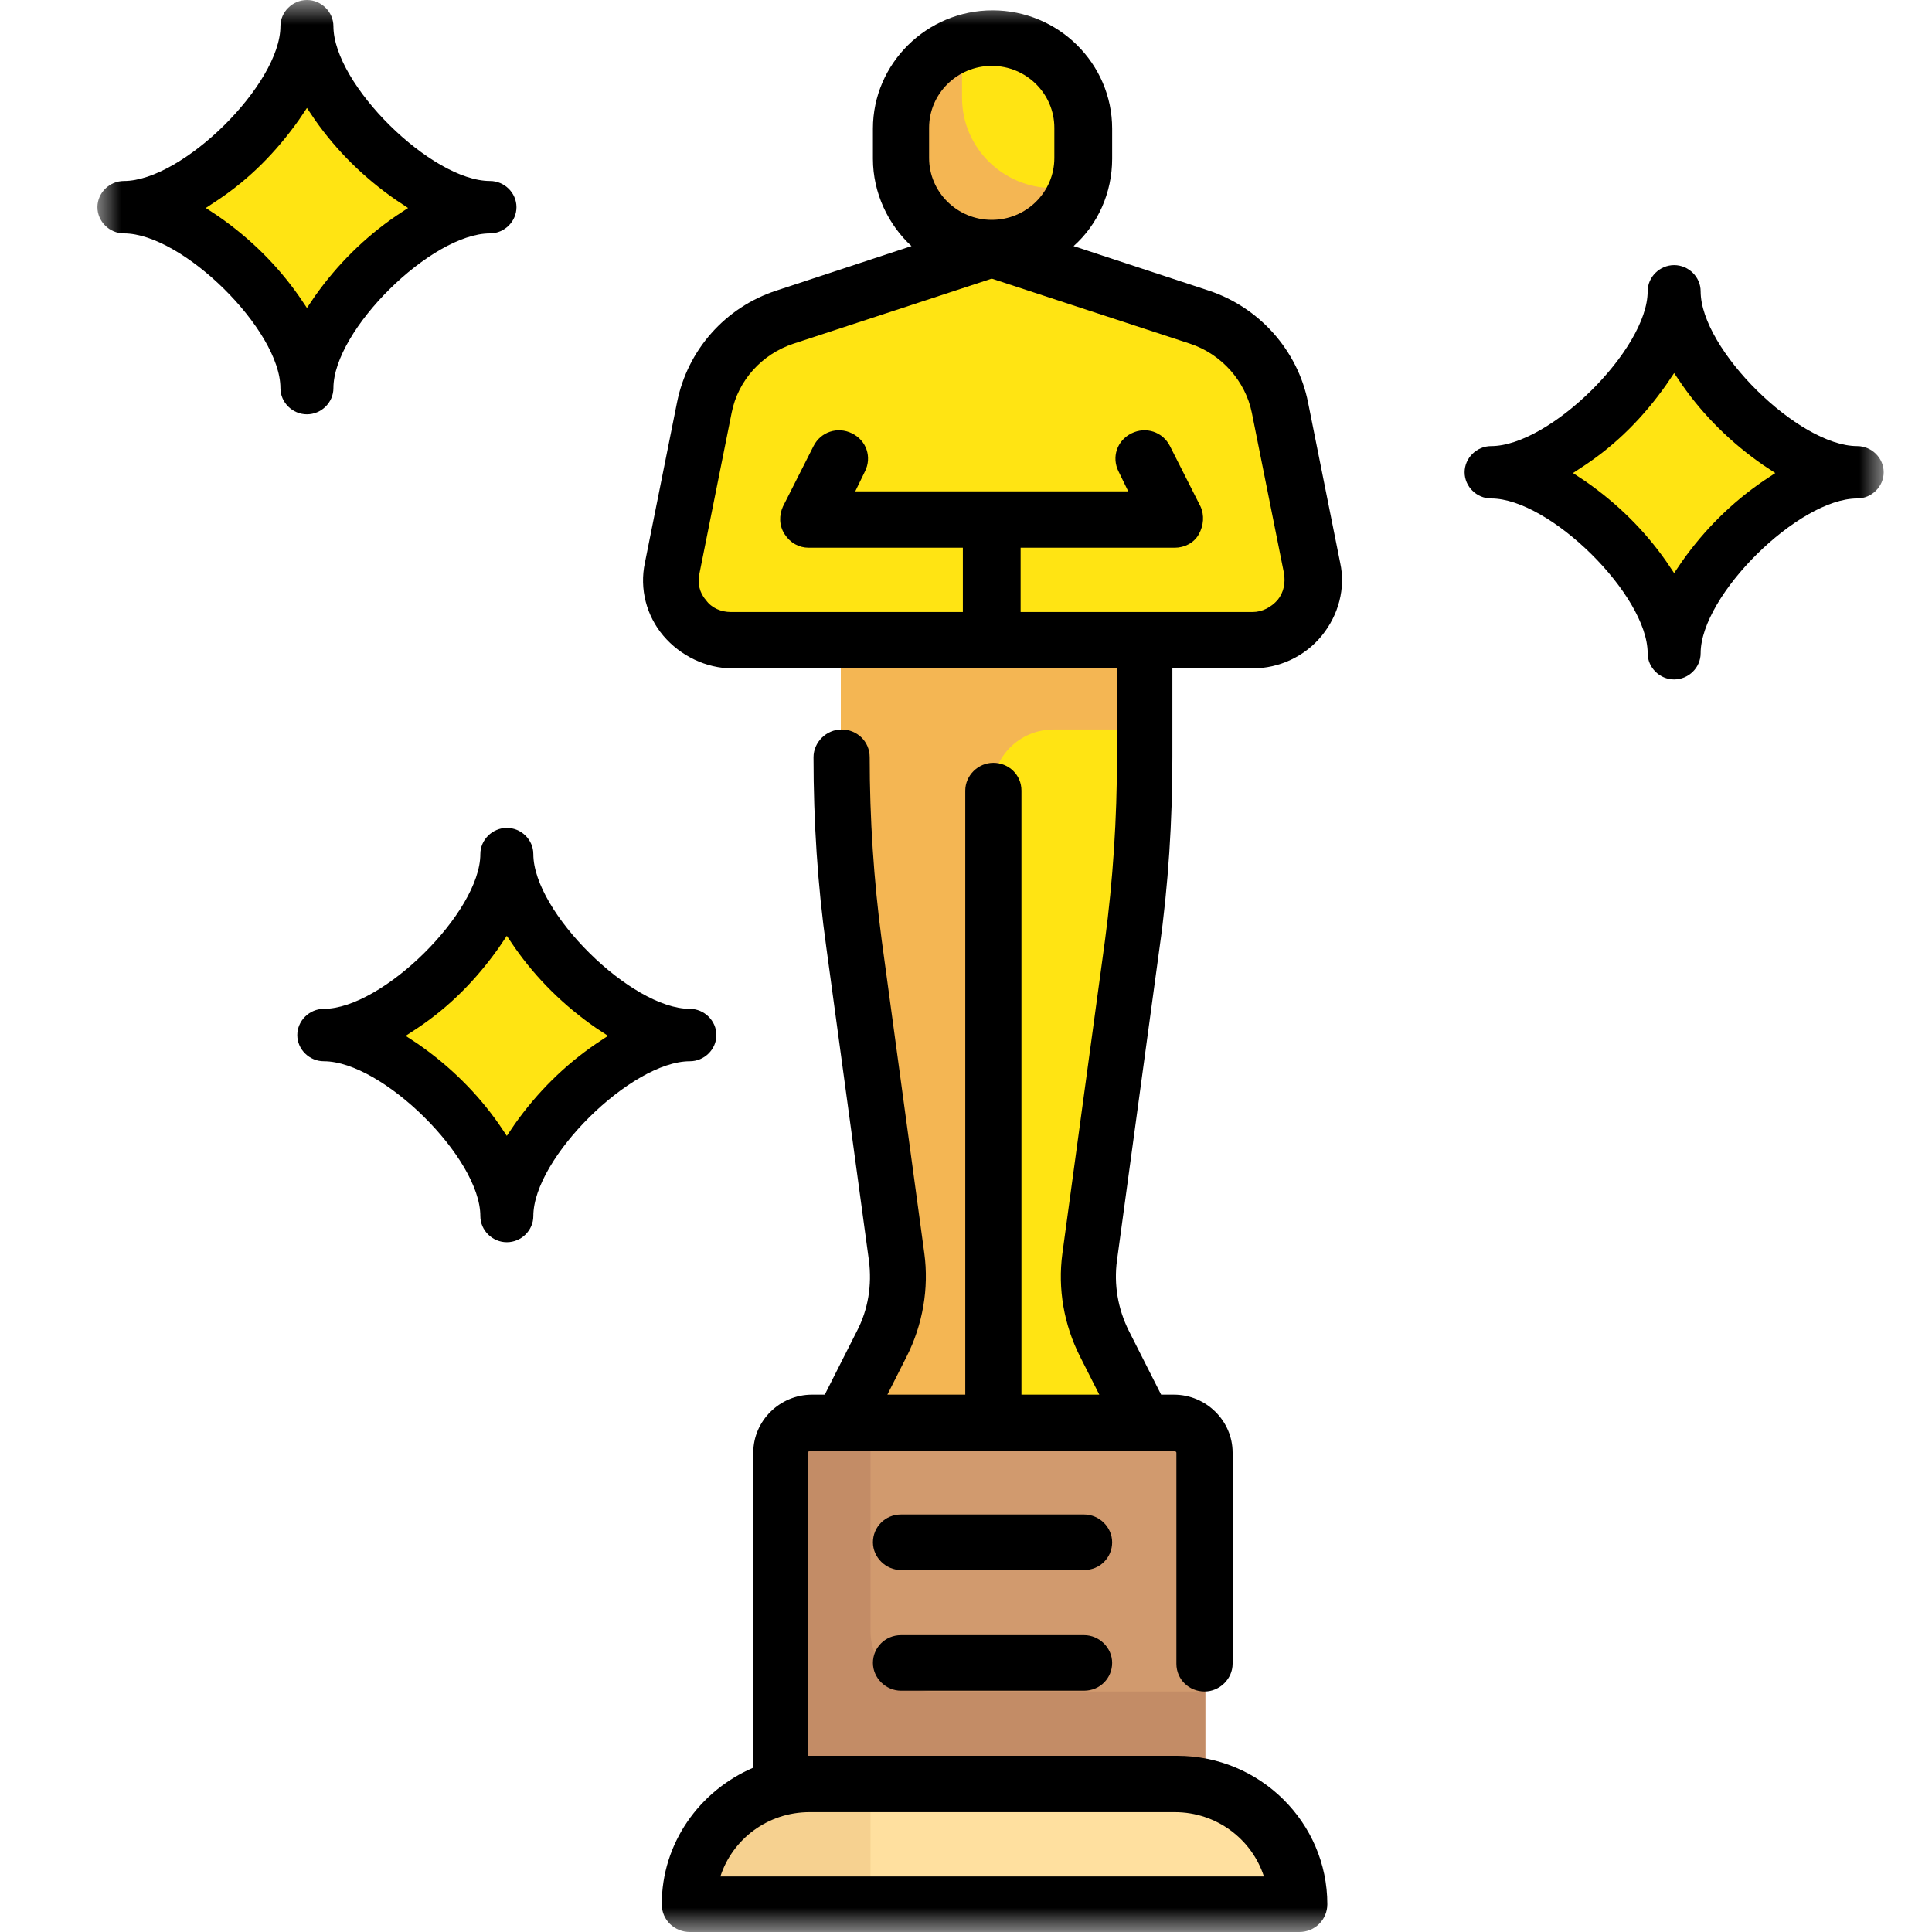 <svg width="40" height="40" viewBox="0 0 40 40" fill="none" xmlns="http://www.w3.org/2000/svg">
<mask id="mask0_225_10361" style="mask-type:luminance" maskUnits="userSpaceOnUse" x="2" y="0" width="37" height="40">
<path d="M39 0H2V40H39V0Z" fill="white"/>
</mask>
<g mask="url(#mask0_225_10361)">
<path d="M23.442 19.524C23.608 18.242 23.708 16.944 23.708 15.645V12.605H18.954L17.408 15.645C17.408 16.944 17.491 18.242 17.674 19.524L18.555 25.999C18.638 26.623 18.538 27.247 18.256 27.806L17.425 29.45L20.583 30.074L23.741 29.45L22.91 27.806C22.627 27.247 22.528 26.623 22.611 25.999L23.492 19.524H23.442Z" fill="#FFE413"/>
<path d="M17.392 29.45L20.55 30.074V16.352C20.55 15.662 21.115 15.103 21.813 15.103H23.708V12.605H17.408V15.645C17.408 16.944 17.491 18.242 17.674 19.524L18.555 25.999C18.638 26.623 18.538 27.247 18.256 27.806L17.425 29.45H17.392Z" fill="#F4B653"/>
<path d="M24.322 29.45H16.76C16.41 29.45 16.128 29.729 16.128 30.074V37.552H24.954V30.074C24.954 29.729 24.672 29.45 24.322 29.45Z" fill="#D19A6E"/>
<path d="M18.023 33.772V29.45H16.76C16.41 29.45 16.128 29.729 16.128 30.074V37.552H24.954V35.021H19.286C18.588 35.021 18.023 34.462 18.023 33.772Z" fill="#C38C66"/>
<path d="M24.323 36.927H16.76C15.647 36.927 14.716 37.633 14.367 38.619C14.234 39.014 14.55 39.425 14.965 39.425H26.102C26.517 39.425 26.85 39.014 26.7 38.619C26.368 37.633 25.42 36.927 24.306 36.927H24.323Z" fill="#FFE09F"/>
<path d="M27.182 11.751L26.517 8.431C26.334 7.56 25.702 6.837 24.838 6.557L20.55 5.144L16.261 6.557C15.397 6.837 14.765 7.56 14.582 8.431L13.918 11.751C13.768 12.523 14.366 13.246 15.148 13.246H25.935C26.733 13.246 27.331 12.523 27.165 11.751H27.182Z" fill="#FFE413"/>
<path d="M20.549 0.772C19.502 0.772 18.654 1.611 18.654 2.646V3.27C18.654 4.306 19.502 5.144 20.549 5.144C21.596 5.144 22.444 4.306 22.444 3.27V2.646C22.444 1.611 21.596 0.772 20.549 0.772Z" fill="#FFE413"/>
<path d="M21.812 3.895C20.765 3.895 19.918 3.057 19.918 2.022V0.888C19.186 1.151 18.654 1.824 18.654 2.646V3.271C18.654 4.306 19.502 5.144 20.549 5.144C21.397 5.144 22.112 4.585 22.344 3.813C22.178 3.862 21.995 3.895 21.796 3.895H21.812Z" fill="#F4B653"/>
<path d="M18.023 36.927H16.76C15.646 36.927 14.716 37.633 14.367 38.619C14.234 39.014 14.55 39.425 14.982 39.425H18.023V36.927Z" fill="#F6D190"/>
<path d="M24.323 36.352H16.76H16.727V30.074C16.727 30.074 16.743 30.041 16.76 30.041H24.323C24.323 30.041 24.356 30.058 24.356 30.074V34.446C24.356 34.774 24.622 35.021 24.938 35.021C25.253 35.021 25.52 34.758 25.52 34.446V30.074C25.52 29.417 24.971 28.875 24.306 28.875H24.04L23.375 27.56C23.143 27.1 23.059 26.59 23.126 26.097L24.007 19.622C24.19 18.324 24.273 16.993 24.273 15.678V13.838H25.935C26.484 13.838 27.015 13.591 27.364 13.164C27.714 12.736 27.863 12.178 27.747 11.652L27.082 8.332C26.866 7.248 26.068 6.36 25.021 6.015L22.228 5.095C22.727 4.651 23.026 3.994 23.026 3.287V2.663C23.026 1.315 21.913 0.214 20.55 0.214C19.187 0.214 18.073 1.315 18.073 2.663V3.287C18.073 3.994 18.389 4.651 18.871 5.095L16.078 6.015C15.015 6.36 14.233 7.248 14.017 8.332L13.352 11.652C13.236 12.194 13.386 12.753 13.735 13.164C14.084 13.575 14.616 13.838 15.164 13.838H23.126V15.678C23.126 16.944 23.043 18.225 22.877 19.474L21.996 25.949C21.896 26.689 22.029 27.428 22.361 28.086L22.76 28.875H21.148V16.368C21.148 16.04 20.882 15.793 20.566 15.793C20.25 15.793 19.985 16.056 19.985 16.368V28.875H18.372L18.771 28.086C19.104 27.428 19.236 26.672 19.137 25.949L18.256 19.474C18.09 18.225 18.006 16.944 18.006 15.678C18.006 15.349 17.741 15.103 17.425 15.103C17.109 15.103 16.843 15.366 16.843 15.678C16.843 16.993 16.926 18.324 17.109 19.622L17.99 26.097C18.056 26.607 17.973 27.116 17.741 27.56L17.076 28.875H16.81C16.145 28.875 15.596 29.417 15.596 30.074V36.598C14.483 37.075 13.701 38.16 13.701 39.425C13.701 39.754 13.967 40 14.283 40H26.899C27.232 40 27.481 39.737 27.481 39.425C27.481 37.732 26.085 36.352 24.373 36.352H24.323ZM19.236 2.646C19.236 1.939 19.818 1.364 20.533 1.364C21.248 1.364 21.829 1.939 21.829 2.646V3.271C21.829 3.977 21.248 4.552 20.533 4.552C19.818 4.552 19.236 3.977 19.236 3.271V2.646ZM14.616 12.424C14.483 12.276 14.433 12.063 14.483 11.866L15.148 8.546C15.28 7.872 15.779 7.33 16.427 7.116L20.533 5.769L24.639 7.116C25.287 7.33 25.785 7.888 25.918 8.546L26.583 11.866C26.616 12.063 26.583 12.26 26.45 12.424C26.317 12.572 26.134 12.671 25.935 12.671H21.131V11.34H24.323C24.522 11.34 24.722 11.241 24.821 11.06C24.921 10.879 24.938 10.666 24.855 10.485L24.223 9.236C24.073 8.94 23.724 8.825 23.425 8.973C23.126 9.121 23.01 9.466 23.159 9.762L23.359 10.173H17.707L17.907 9.762C18.056 9.466 17.94 9.121 17.641 8.973C17.342 8.825 16.992 8.94 16.843 9.236L16.211 10.485C16.128 10.666 16.128 10.879 16.245 11.06C16.361 11.241 16.544 11.34 16.743 11.34H19.935V12.671H15.131C14.931 12.671 14.732 12.589 14.616 12.424ZM14.915 38.85C15.164 38.078 15.896 37.519 16.76 37.519H24.323C25.187 37.519 25.918 38.078 26.168 38.85H14.915Z" fill="black"/>
<path d="M22.445 31.356H18.655C18.323 31.356 18.073 31.619 18.073 31.931C18.073 32.243 18.339 32.506 18.655 32.506H22.445C22.777 32.506 23.026 32.243 23.026 31.931C23.026 31.619 22.761 31.356 22.445 31.356Z" fill="black"/>
<path d="M22.445 33.854H18.655C18.323 33.854 18.073 34.117 18.073 34.429C18.073 34.741 18.339 35.004 18.655 35.004H22.445C22.777 35.004 23.026 34.741 23.026 34.429C23.026 34.117 22.761 33.854 22.445 33.854Z" fill="black"/>
<path d="M8.532 4.914C7.917 5.341 7.385 5.851 6.97 6.459C6.837 6.656 6.604 6.771 6.355 6.771C6.105 6.771 5.873 6.656 5.74 6.459C5.307 5.851 4.792 5.325 4.177 4.914C3.978 4.782 3.861 4.552 3.861 4.306C3.861 4.059 3.978 3.829 4.177 3.698C4.792 3.271 5.324 2.761 5.74 2.153C5.873 1.956 6.105 1.841 6.355 1.841C6.604 1.841 6.837 1.956 6.97 2.153C7.402 2.761 7.917 3.287 8.532 3.698C8.732 3.829 8.848 4.059 8.848 4.306C8.848 4.552 8.732 4.782 8.532 4.914Z" fill="#FFE413"/>
<path d="M10.145 3.747C8.931 3.747 6.903 1.742 6.903 0.542C6.903 0.247 6.654 0 6.355 0C6.056 0 5.806 0.247 5.806 0.542C5.806 1.742 3.779 3.747 2.565 3.747C2.266 3.747 2.017 3.993 2.017 4.289C2.017 4.585 2.266 4.832 2.565 4.832C3.779 4.832 5.806 6.836 5.806 8.036C5.806 8.332 6.056 8.578 6.355 8.578C6.654 8.578 6.903 8.332 6.903 8.036C6.903 6.836 8.931 4.832 10.145 4.832C10.444 4.832 10.693 4.585 10.693 4.289C10.693 3.993 10.444 3.747 10.145 3.747ZM8.2 4.47C7.552 4.914 6.987 5.472 6.521 6.13L6.355 6.376L6.189 6.13C5.74 5.489 5.175 4.93 4.51 4.47L4.261 4.306L4.51 4.141C5.175 3.698 5.723 3.139 6.189 2.482L6.355 2.235L6.521 2.482C6.97 3.122 7.535 3.681 8.2 4.141L8.449 4.306L8.2 4.47Z" fill="black"/>
<path d="M12.687 22.038C12.072 22.465 11.54 22.975 11.125 23.583C10.992 23.78 10.759 23.895 10.51 23.895C10.261 23.895 10.028 23.78 9.895 23.583C9.463 22.975 8.947 22.449 8.332 22.038C8.133 21.907 8.017 21.676 8.017 21.43C8.017 21.183 8.133 20.953 8.332 20.822C8.947 20.395 9.479 19.885 9.895 19.277C10.028 19.08 10.261 18.965 10.51 18.965C10.759 18.965 10.992 19.08 11.125 19.277C11.557 19.885 12.072 20.411 12.687 20.822C12.887 20.953 13.003 21.183 13.003 21.43C13.003 21.676 12.887 21.907 12.687 22.038Z" fill="#FFE413"/>
<path d="M14.283 20.887C13.07 20.887 11.042 18.883 11.042 17.683C11.042 17.387 10.793 17.141 10.493 17.141C10.194 17.141 9.945 17.387 9.945 17.683C9.945 18.883 7.917 20.887 6.704 20.887C6.405 20.887 6.155 21.134 6.155 21.43C6.155 21.726 6.405 21.972 6.704 21.972C7.917 21.972 9.945 23.977 9.945 25.177C9.945 25.473 10.194 25.719 10.493 25.719C10.793 25.719 11.042 25.473 11.042 25.177C11.042 23.977 13.07 21.972 14.283 21.972C14.582 21.972 14.832 21.726 14.832 21.43C14.832 21.134 14.582 20.887 14.283 20.887ZM12.339 21.611C11.69 22.054 11.125 22.613 10.66 23.27L10.493 23.517L10.327 23.27C9.879 22.63 9.313 22.071 8.649 21.611L8.399 21.446L8.649 21.282C9.313 20.838 9.862 20.279 10.327 19.622L10.493 19.376L10.66 19.622C11.109 20.263 11.674 20.822 12.339 21.282L12.588 21.446L12.339 21.611Z" fill="black"/>
<path d="M36.839 10.403C36.224 10.83 35.692 11.339 35.276 11.947C35.143 12.145 34.911 12.26 34.661 12.26C34.412 12.26 34.179 12.145 34.046 11.947C33.614 11.339 33.099 10.814 32.484 10.403C32.284 10.271 32.168 10.041 32.168 9.795C32.168 9.548 32.284 9.318 32.484 9.187C33.099 8.759 33.631 8.25 34.046 7.642C34.179 7.445 34.412 7.33 34.661 7.33C34.911 7.33 35.143 7.445 35.276 7.642C35.708 8.25 36.224 8.776 36.839 9.187C37.038 9.318 37.154 9.548 37.154 9.795C37.154 10.041 37.038 10.271 36.839 10.403Z" fill="#FFE413"/>
<path d="M38.451 9.236C37.238 9.236 35.21 7.231 35.21 6.031C35.21 5.735 34.961 5.489 34.661 5.489C34.362 5.489 34.113 5.735 34.113 6.031C34.113 7.231 32.085 9.236 30.872 9.236C30.573 9.236 30.323 9.482 30.323 9.778C30.323 10.074 30.573 10.32 30.872 10.32C32.085 10.32 34.113 12.325 34.113 13.525C34.113 13.821 34.362 14.067 34.661 14.067C34.961 14.067 35.21 13.821 35.21 13.525C35.21 12.325 37.238 10.32 38.451 10.32C38.751 10.32 39 10.074 39 9.778C39 9.482 38.751 9.236 38.451 9.236ZM36.507 9.959C35.858 10.402 35.293 10.961 34.828 11.619L34.661 11.865L34.495 11.619C34.047 10.978 33.481 10.419 32.816 9.959L32.567 9.794L32.816 9.63C33.481 9.186 34.03 8.628 34.495 7.97L34.661 7.724L34.828 7.97C35.276 8.611 35.842 9.17 36.507 9.63L36.756 9.794L36.507 9.959Z" fill="black"/>
</g>
</svg>
